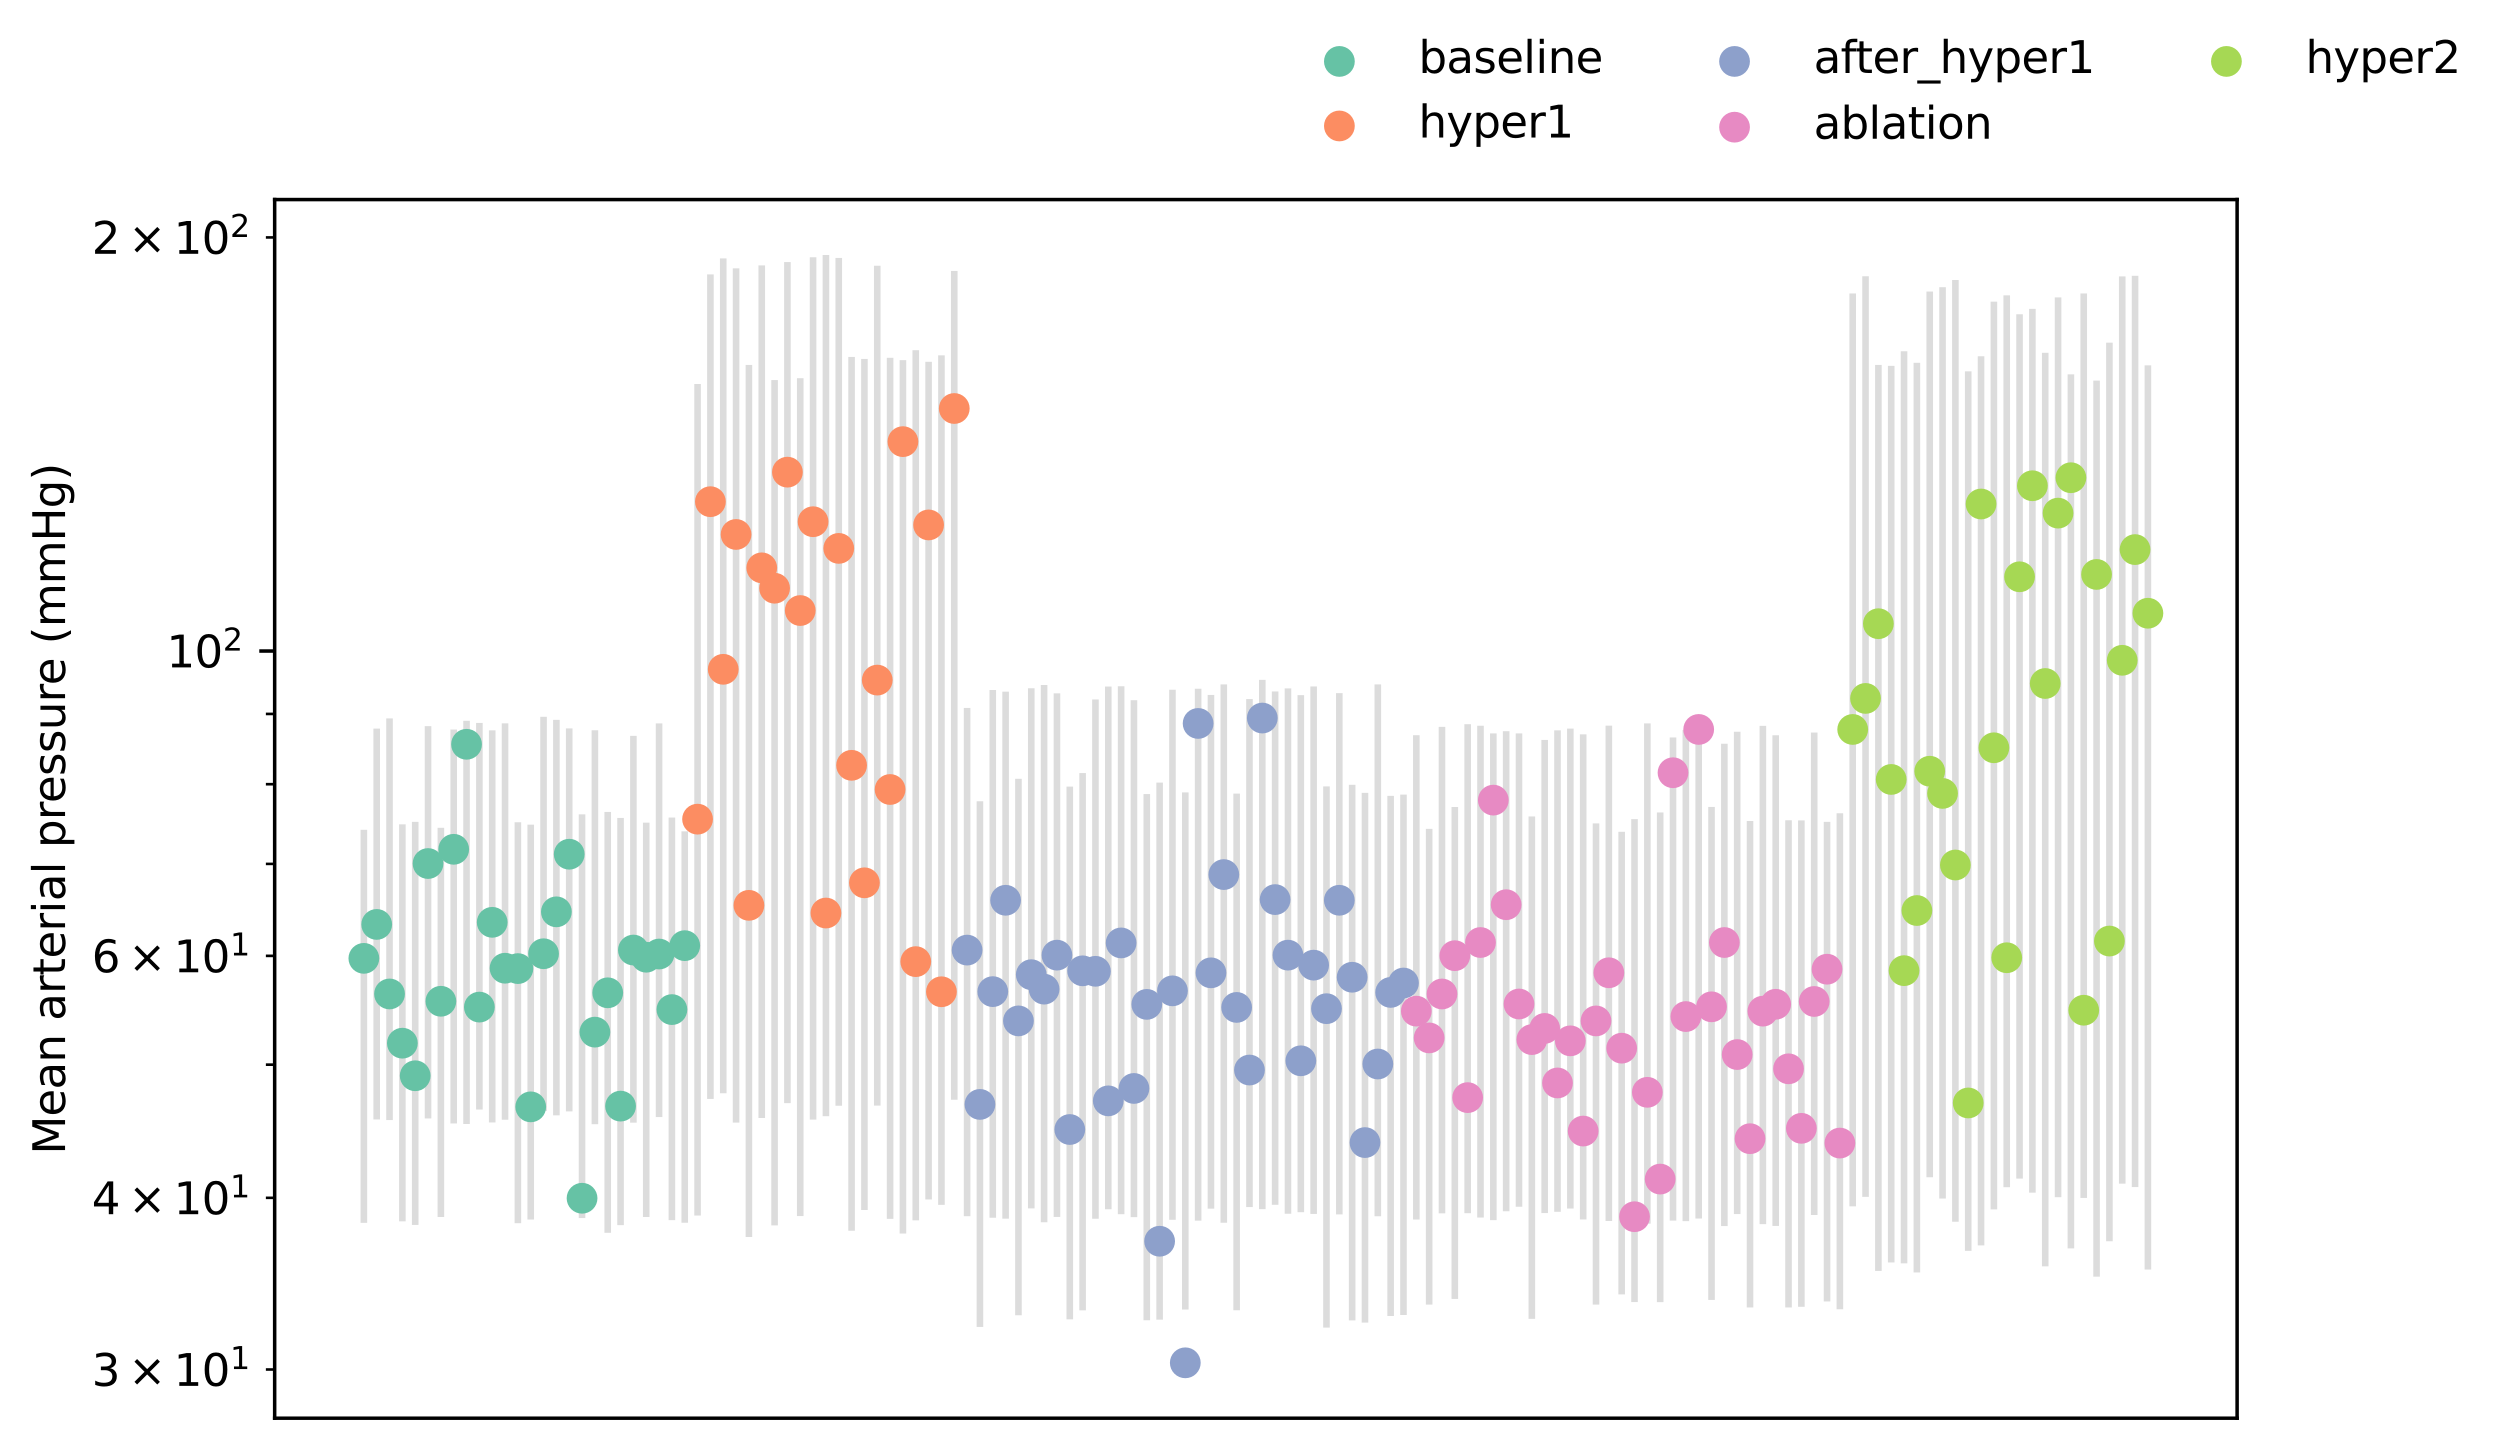 <?xml version="1.0" encoding="utf-8" standalone="no"?>
<!DOCTYPE svg PUBLIC "-//W3C//DTD SVG 1.1//EN"
  "http://www.w3.org/Graphics/SVG/1.1/DTD/svg11.dtd">
<svg xmlns:xlink="http://www.w3.org/1999/xlink" width="568.678pt" height="329.8pt" viewBox="0 0 568.678 329.8" xmlns="http://www.w3.org/2000/svg" version="1.1">
 <defs>
  <style type="text/css">*{stroke-linejoin: round; stroke-linecap: butt}</style>
 </defs>
 <g id="figure_1">
  <g id="patch_1">
   <path d="M 0 329.8 
L 568.678 329.8 
L 568.678 0 
L 0 0 
z
" style="fill: #ffffff"/>
  </g>
  <g id="axes_1">
   <g id="patch_2">
    <path d="M 62.478 322.6 
L 508.878 322.6 
L 508.878 45.4 
L 62.478 45.4 
z
" style="fill: #ffffff"/>
   </g>
   <g id="LineCollection_1">
    <path d="M 82.769 278.16 
L 82.769 188.751 
" clip-path="url(#pee189b2f79)" style="fill: none; stroke: #dcdcdc; stroke-width: 1.5"/>
    <path d="M 85.689 254.645 
L 85.689 165.729 
" clip-path="url(#pee189b2f79)" style="fill: none; stroke: #dcdcdc; stroke-width: 1.5"/>
    <path d="M 88.608 254.787 
L 88.608 163.42 
" clip-path="url(#pee189b2f79)" style="fill: none; stroke: #dcdcdc; stroke-width: 1.5"/>
    <path d="M 91.528 277.824 
L 91.528 187.518 
" clip-path="url(#pee189b2f79)" style="fill: none; stroke: #dcdcdc; stroke-width: 1.5"/>
    <path d="M 94.447 278.631 
L 94.447 186.949 
" clip-path="url(#pee189b2f79)" style="fill: none; stroke: #dcdcdc; stroke-width: 1.5"/>
    <path d="M 97.367 254.423 
L 97.367 165.167 
" clip-path="url(#pee189b2f79)" style="fill: none; stroke: #dcdcdc; stroke-width: 1.5"/>
    <path d="M 100.286 276.832 
L 100.286 188.294 
" clip-path="url(#pee189b2f79)" style="fill: none; stroke: #dcdcdc; stroke-width: 1.5"/>
    <path d="M 103.206 255.555 
L 103.206 165.943 
" clip-path="url(#pee189b2f79)" style="fill: none; stroke: #dcdcdc; stroke-width: 1.5"/>
    <path d="M 106.125 255.671 
L 106.125 163.955 
" clip-path="url(#pee189b2f79)" style="fill: none; stroke: #dcdcdc; stroke-width: 1.5"/>
    <path d="M 109.045 252.393 
L 109.045 164.444 
" clip-path="url(#pee189b2f79)" style="fill: none; stroke: #dcdcdc; stroke-width: 1.5"/>
    <path d="M 111.965 255.328 
L 111.965 166.124 
" clip-path="url(#pee189b2f79)" style="fill: none; stroke: #dcdcdc; stroke-width: 1.5"/>
    <path d="M 114.884 254.705 
L 114.884 164.535 
" clip-path="url(#pee189b2f79)" style="fill: none; stroke: #dcdcdc; stroke-width: 1.5"/>
    <path d="M 117.804 278.248 
L 117.804 187.042 
" clip-path="url(#pee189b2f79)" style="fill: none; stroke: #dcdcdc; stroke-width: 1.5"/>
    <path d="M 120.723 277.403 
L 120.723 187.592 
" clip-path="url(#pee189b2f79)" style="fill: none; stroke: #dcdcdc; stroke-width: 1.5"/>
    <path d="M 123.643 252.707 
L 123.643 163.052 
" clip-path="url(#pee189b2f79)" style="fill: none; stroke: #dcdcdc; stroke-width: 1.5"/>
    <path d="M 126.562 253.705 
L 126.562 163.754 
" clip-path="url(#pee189b2f79)" style="fill: none; stroke: #dcdcdc; stroke-width: 1.5"/>
    <path d="M 129.482 252.811 
L 129.482 165.684 
" clip-path="url(#pee189b2f79)" style="fill: none; stroke: #dcdcdc; stroke-width: 1.5"/>
    <path d="M 132.401 277.072 
L 132.401 185.239 
" clip-path="url(#pee189b2f79)" style="fill: none; stroke: #dcdcdc; stroke-width: 1.5"/>
    <path d="M 135.321 255.725 
L 135.321 166.114 
" clip-path="url(#pee189b2f79)" style="fill: none; stroke: #dcdcdc; stroke-width: 1.5"/>
    <path d="M 138.241 280.433 
L 138.241 184.686 
" clip-path="url(#pee189b2f79)" style="fill: none; stroke: #dcdcdc; stroke-width: 1.5"/>
    <path d="M 141.16 278.681 
L 141.16 186.049 
" clip-path="url(#pee189b2f79)" style="fill: none; stroke: #dcdcdc; stroke-width: 1.5"/>
    <path d="M 144.08 255.379 
L 144.08 167.383 
" clip-path="url(#pee189b2f79)" style="fill: none; stroke: #dcdcdc; stroke-width: 1.5"/>
    <path d="M 146.999 276.838 
L 146.999 187.135 
" clip-path="url(#pee189b2f79)" style="fill: none; stroke: #dcdcdc; stroke-width: 1.5"/>
    <path d="M 149.919 254.097 
L 149.919 164.556 
" clip-path="url(#pee189b2f79)" style="fill: none; stroke: #dcdcdc; stroke-width: 1.5"/>
    <path d="M 152.838 277.549 
L 152.838 185.972 
" clip-path="url(#pee189b2f79)" style="fill: none; stroke: #dcdcdc; stroke-width: 1.5"/>
    <path d="M 155.758 278.132 
L 155.758 189.104 
" clip-path="url(#pee189b2f79)" style="fill: none; stroke: #dcdcdc; stroke-width: 1.5"/>
   </g>
   <g id="LineCollection_2">
    <path d="M 158.677 276.504 
L 158.677 87.35 
" clip-path="url(#pee189b2f79)" style="fill: none; stroke: #dcdcdc; stroke-width: 1.5"/>
    <path d="M 161.597 249.98 
L 161.597 62.417 
" clip-path="url(#pee189b2f79)" style="fill: none; stroke: #dcdcdc; stroke-width: 1.5"/>
    <path d="M 164.517 248.689 
L 164.517 58.785 
" clip-path="url(#pee189b2f79)" style="fill: none; stroke: #dcdcdc; stroke-width: 1.5"/>
    <path d="M 167.436 255.354 
L 167.436 61.033 
" clip-path="url(#pee189b2f79)" style="fill: none; stroke: #dcdcdc; stroke-width: 1.5"/>
    <path d="M 170.356 281.38 
L 170.356 83.017 
" clip-path="url(#pee189b2f79)" style="fill: none; stroke: #dcdcdc; stroke-width: 1.5"/>
    <path d="M 173.275 254.311 
L 173.275 60.364 
" clip-path="url(#pee189b2f79)" style="fill: none; stroke: #dcdcdc; stroke-width: 1.5"/>
    <path d="M 176.195 278.746 
L 176.195 86.45 
" clip-path="url(#pee189b2f79)" style="fill: none; stroke: #dcdcdc; stroke-width: 1.5"/>
    <path d="M 179.114 250.935 
L 179.114 59.618 
" clip-path="url(#pee189b2f79)" style="fill: none; stroke: #dcdcdc; stroke-width: 1.5"/>
    <path d="M 182.034 276.621 
L 182.034 86.036 
" clip-path="url(#pee189b2f79)" style="fill: none; stroke: #dcdcdc; stroke-width: 1.5"/>
    <path d="M 184.953 254.67 
L 184.953 58.521 
" clip-path="url(#pee189b2f79)" style="fill: none; stroke: #dcdcdc; stroke-width: 1.5"/>
    <path d="M 187.873 253.898 
L 187.873 58 
" clip-path="url(#pee189b2f79)" style="fill: none; stroke: #dcdcdc; stroke-width: 1.5"/>
    <path d="M 190.793 251.53 
L 190.793 58.679 
" clip-path="url(#pee189b2f79)" style="fill: none; stroke: #dcdcdc; stroke-width: 1.5"/>
    <path d="M 193.712 279.956 
L 193.712 81.19 
" clip-path="url(#pee189b2f79)" style="fill: none; stroke: #dcdcdc; stroke-width: 1.5"/>
    <path d="M 196.632 275.238 
L 196.632 81.651 
" clip-path="url(#pee189b2f79)" style="fill: none; stroke: #dcdcdc; stroke-width: 1.5"/>
    <path d="M 199.551 251.489 
L 199.551 60.453 
" clip-path="url(#pee189b2f79)" style="fill: none; stroke: #dcdcdc; stroke-width: 1.5"/>
    <path d="M 202.471 277.252 
L 202.471 81.387 
" clip-path="url(#pee189b2f79)" style="fill: none; stroke: #dcdcdc; stroke-width: 1.5"/>
    <path d="M 205.39 280.599 
L 205.39 81.923 
" clip-path="url(#pee189b2f79)" style="fill: none; stroke: #dcdcdc; stroke-width: 1.5"/>
    <path d="M 208.31 277.597 
L 208.31 79.661 
" clip-path="url(#pee189b2f79)" style="fill: none; stroke: #dcdcdc; stroke-width: 1.5"/>
    <path d="M 211.229 272.848 
L 211.229 82.299 
" clip-path="url(#pee189b2f79)" style="fill: none; stroke: #dcdcdc; stroke-width: 1.5"/>
    <path d="M 214.149 274.079 
L 214.149 80.832 
" clip-path="url(#pee189b2f79)" style="fill: none; stroke: #dcdcdc; stroke-width: 1.5"/>
    <path d="M 217.069 250.163 
L 217.069 61.631 
" clip-path="url(#pee189b2f79)" style="fill: none; stroke: #dcdcdc; stroke-width: 1.5"/>
   </g>
   <g id="LineCollection_3">
    <path d="M 219.988 276.653 
L 219.988 161.029 
" clip-path="url(#pee189b2f79)" style="fill: none; stroke: #dcdcdc; stroke-width: 1.5"/>
    <path d="M 222.908 301.835 
L 222.908 182.271 
" clip-path="url(#pee189b2f79)" style="fill: none; stroke: #dcdcdc; stroke-width: 1.5"/>
    <path d="M 225.827 276.994 
L 225.827 156.958 
" clip-path="url(#pee189b2f79)" style="fill: none; stroke: #dcdcdc; stroke-width: 1.5"/>
    <path d="M 228.747 277.21 
L 228.747 157.329 
" clip-path="url(#pee189b2f79)" style="fill: none; stroke: #dcdcdc; stroke-width: 1.5"/>
    <path d="M 231.666 299.185 
L 231.666 177.16 
" clip-path="url(#pee189b2f79)" style="fill: none; stroke: #dcdcdc; stroke-width: 1.5"/>
    <path d="M 234.586 274.875 
L 234.586 156.557 
" clip-path="url(#pee189b2f79)" style="fill: none; stroke: #dcdcdc; stroke-width: 1.5"/>
    <path d="M 237.505 278.027 
L 237.505 155.823 
" clip-path="url(#pee189b2f79)" style="fill: none; stroke: #dcdcdc; stroke-width: 1.5"/>
    <path d="M 240.425 276.82 
L 240.425 157.712 
" clip-path="url(#pee189b2f79)" style="fill: none; stroke: #dcdcdc; stroke-width: 1.5"/>
    <path d="M 243.345 300.113 
L 243.345 178.931 
" clip-path="url(#pee189b2f79)" style="fill: none; stroke: #dcdcdc; stroke-width: 1.5"/>
    <path d="M 246.264 298.066 
L 246.264 175.845 
" clip-path="url(#pee189b2f79)" style="fill: none; stroke: #dcdcdc; stroke-width: 1.5"/>
    <path d="M 249.184 277.222 
L 249.184 159.106 
" clip-path="url(#pee189b2f79)" style="fill: none; stroke: #dcdcdc; stroke-width: 1.5"/>
    <path d="M 252.103 275.07 
L 252.103 156.171 
" clip-path="url(#pee189b2f79)" style="fill: none; stroke: #dcdcdc; stroke-width: 1.5"/>
    <path d="M 255.023 276.194 
L 255.023 156.099 
" clip-path="url(#pee189b2f79)" style="fill: none; stroke: #dcdcdc; stroke-width: 1.5"/>
    <path d="M 257.942 276.857 
L 257.942 159.275 
" clip-path="url(#pee189b2f79)" style="fill: none; stroke: #dcdcdc; stroke-width: 1.5"/>
    <path d="M 260.862 300.315 
L 260.862 180.625 
" clip-path="url(#pee189b2f79)" style="fill: none; stroke: #dcdcdc; stroke-width: 1.5"/>
    <path d="M 263.781 300.187 
L 263.781 178.024 
" clip-path="url(#pee189b2f79)" style="fill: none; stroke: #dcdcdc; stroke-width: 1.5"/>
    <path d="M 266.701 277.471 
L 266.701 156.894 
" clip-path="url(#pee189b2f79)" style="fill: none; stroke: #dcdcdc; stroke-width: 1.5"/>
    <path d="M 269.621 297.877 
L 269.621 180.244 
" clip-path="url(#pee189b2f79)" style="fill: none; stroke: #dcdcdc; stroke-width: 1.5"/>
    <path d="M 272.54 277.661 
L 272.54 156.664 
" clip-path="url(#pee189b2f79)" style="fill: none; stroke: #dcdcdc; stroke-width: 1.5"/>
    <path d="M 275.46 274.936 
L 275.46 158.073 
" clip-path="url(#pee189b2f79)" style="fill: none; stroke: #dcdcdc; stroke-width: 1.5"/>
    <path d="M 278.379 278.14 
L 278.379 155.682 
" clip-path="url(#pee189b2f79)" style="fill: none; stroke: #dcdcdc; stroke-width: 1.5"/>
    <path d="M 281.299 298.042 
L 281.299 180.529 
" clip-path="url(#pee189b2f79)" style="fill: none; stroke: #dcdcdc; stroke-width: 1.5"/>
    <path d="M 284.218 274.572 
L 284.218 159.024 
" clip-path="url(#pee189b2f79)" style="fill: none; stroke: #dcdcdc; stroke-width: 1.5"/>
    <path d="M 287.138 275.037 
L 287.138 154.652 
" clip-path="url(#pee189b2f79)" style="fill: none; stroke: #dcdcdc; stroke-width: 1.5"/>
    <path d="M 290.057 274.065 
L 290.057 157.287 
" clip-path="url(#pee189b2f79)" style="fill: none; stroke: #dcdcdc; stroke-width: 1.5"/>
    <path d="M 292.977 276.093 
L 292.977 156.593 
" clip-path="url(#pee189b2f79)" style="fill: none; stroke: #dcdcdc; stroke-width: 1.5"/>
    <path d="M 295.897 275.737 
L 295.897 158.12 
" clip-path="url(#pee189b2f79)" style="fill: none; stroke: #dcdcdc; stroke-width: 1.5"/>
    <path d="M 298.816 276.131 
L 298.816 156.145 
" clip-path="url(#pee189b2f79)" style="fill: none; stroke: #dcdcdc; stroke-width: 1.5"/>
    <path d="M 301.736 301.989 
L 301.736 178.876 
" clip-path="url(#pee189b2f79)" style="fill: none; stroke: #dcdcdc; stroke-width: 1.5"/>
    <path d="M 304.655 276.239 
L 304.655 157.673 
" clip-path="url(#pee189b2f79)" style="fill: none; stroke: #dcdcdc; stroke-width: 1.5"/>
    <path d="M 307.575 300.35 
L 307.575 178.514 
" clip-path="url(#pee189b2f79)" style="fill: none; stroke: #dcdcdc; stroke-width: 1.5"/>
    <path d="M 310.494 300.86 
L 310.494 180.359 
" clip-path="url(#pee189b2f79)" style="fill: none; stroke: #dcdcdc; stroke-width: 1.5"/>
    <path d="M 313.414 276.658 
L 313.414 155.684 
" clip-path="url(#pee189b2f79)" style="fill: none; stroke: #dcdcdc; stroke-width: 1.5"/>
    <path d="M 316.333 299.349 
L 316.333 181.031 
" clip-path="url(#pee189b2f79)" style="fill: none; stroke: #dcdcdc; stroke-width: 1.5"/>
    <path d="M 319.253 299.118 
L 319.253 180.743 
" clip-path="url(#pee189b2f79)" style="fill: none; stroke: #dcdcdc; stroke-width: 1.5"/>
   </g>
   <g id="LineCollection_4">
    <path d="M 322.173 277.403 
L 322.173 167.24 
" clip-path="url(#pee189b2f79)" style="fill: none; stroke: #dcdcdc; stroke-width: 1.5"/>
    <path d="M 325.092 296.757 
L 325.092 188.548 
" clip-path="url(#pee189b2f79)" style="fill: none; stroke: #dcdcdc; stroke-width: 1.5"/>
    <path d="M 328.012 275.999 
L 328.012 165.344 
" clip-path="url(#pee189b2f79)" style="fill: none; stroke: #dcdcdc; stroke-width: 1.5"/>
    <path d="M 330.931 295.472 
L 330.931 183.567 
" clip-path="url(#pee189b2f79)" style="fill: none; stroke: #dcdcdc; stroke-width: 1.5"/>
    <path d="M 333.851 275.973 
L 333.851 164.74 
" clip-path="url(#pee189b2f79)" style="fill: none; stroke: #dcdcdc; stroke-width: 1.5"/>
    <path d="M 336.77 276.957 
L 336.77 165.081 
" clip-path="url(#pee189b2f79)" style="fill: none; stroke: #dcdcdc; stroke-width: 1.5"/>
    <path d="M 339.69 277.54 
L 339.69 166.821 
" clip-path="url(#pee189b2f79)" style="fill: none; stroke: #dcdcdc; stroke-width: 1.5"/>
    <path d="M 342.609 275.53 
L 342.609 166.325 
" clip-path="url(#pee189b2f79)" style="fill: none; stroke: #dcdcdc; stroke-width: 1.5"/>
    <path d="M 345.529 274.497 
L 345.529 166.82 
" clip-path="url(#pee189b2f79)" style="fill: none; stroke: #dcdcdc; stroke-width: 1.5"/>
    <path d="M 348.449 300.011 
L 348.449 185.717 
" clip-path="url(#pee189b2f79)" style="fill: none; stroke: #dcdcdc; stroke-width: 1.5"/>
    <path d="M 351.368 275.941 
L 351.368 168.312 
" clip-path="url(#pee189b2f79)" style="fill: none; stroke: #dcdcdc; stroke-width: 1.5"/>
    <path d="M 354.288 275.646 
L 354.288 166.124 
" clip-path="url(#pee189b2f79)" style="fill: none; stroke: #dcdcdc; stroke-width: 1.5"/>
    <path d="M 357.207 274.9 
L 357.207 165.729 
" clip-path="url(#pee189b2f79)" style="fill: none; stroke: #dcdcdc; stroke-width: 1.5"/>
    <path d="M 360.127 277.393 
L 360.127 167.034 
" clip-path="url(#pee189b2f79)" style="fill: none; stroke: #dcdcdc; stroke-width: 1.5"/>
    <path d="M 363.046 296.758 
L 363.046 187.296 
" clip-path="url(#pee189b2f79)" style="fill: none; stroke: #dcdcdc; stroke-width: 1.5"/>
    <path d="M 365.966 277.737 
L 365.966 165.069 
" clip-path="url(#pee189b2f79)" style="fill: none; stroke: #dcdcdc; stroke-width: 1.5"/>
    <path d="M 368.885 294.445 
L 368.885 189.21 
" clip-path="url(#pee189b2f79)" style="fill: none; stroke: #dcdcdc; stroke-width: 1.5"/>
    <path d="M 371.805 296.189 
L 371.805 186.33 
" clip-path="url(#pee189b2f79)" style="fill: none; stroke: #dcdcdc; stroke-width: 1.5"/>
    <path d="M 374.725 278.355 
L 374.725 164.546 
" clip-path="url(#pee189b2f79)" style="fill: none; stroke: #dcdcdc; stroke-width: 1.5"/>
    <path d="M 377.644 296.205 
L 377.644 184.807 
" clip-path="url(#pee189b2f79)" style="fill: none; stroke: #dcdcdc; stroke-width: 1.5"/>
    <path d="M 380.564 277.654 
L 380.564 167.759 
" clip-path="url(#pee189b2f79)" style="fill: none; stroke: #dcdcdc; stroke-width: 1.5"/>
    <path d="M 383.483 277.778 
L 383.483 166.062 
" clip-path="url(#pee189b2f79)" style="fill: none; stroke: #dcdcdc; stroke-width: 1.5"/>
    <path d="M 386.403 277.177 
L 386.403 168.496 
" clip-path="url(#pee189b2f79)" style="fill: none; stroke: #dcdcdc; stroke-width: 1.5"/>
    <path d="M 389.322 295.691 
L 389.322 183.56 
" clip-path="url(#pee189b2f79)" style="fill: none; stroke: #dcdcdc; stroke-width: 1.5"/>
    <path d="M 392.242 278.902 
L 392.242 169.18 
" clip-path="url(#pee189b2f79)" style="fill: none; stroke: #dcdcdc; stroke-width: 1.5"/>
    <path d="M 395.161 276.158 
L 395.161 166.455 
" clip-path="url(#pee189b2f79)" style="fill: none; stroke: #dcdcdc; stroke-width: 1.5"/>
    <path d="M 398.081 297.417 
L 398.081 186.752 
" clip-path="url(#pee189b2f79)" style="fill: none; stroke: #dcdcdc; stroke-width: 1.5"/>
    <path d="M 401.001 278.46 
L 401.001 165.111 
" clip-path="url(#pee189b2f79)" style="fill: none; stroke: #dcdcdc; stroke-width: 1.5"/>
    <path d="M 403.92 278.858 
L 403.92 167.257 
" clip-path="url(#pee189b2f79)" style="fill: none; stroke: #dcdcdc; stroke-width: 1.5"/>
    <path d="M 406.84 297.405 
L 406.84 186.588 
" clip-path="url(#pee189b2f79)" style="fill: none; stroke: #dcdcdc; stroke-width: 1.5"/>
    <path d="M 409.759 297.267 
L 409.759 186.617 
" clip-path="url(#pee189b2f79)" style="fill: none; stroke: #dcdcdc; stroke-width: 1.5"/>
    <path d="M 412.679 276.383 
L 412.679 166.626 
" clip-path="url(#pee189b2f79)" style="fill: none; stroke: #dcdcdc; stroke-width: 1.5"/>
    <path d="M 415.598 296.053 
L 415.598 186.953 
" clip-path="url(#pee189b2f79)" style="fill: none; stroke: #dcdcdc; stroke-width: 1.5"/>
    <path d="M 418.518 297.814 
L 418.518 184.989 
" clip-path="url(#pee189b2f79)" style="fill: none; stroke: #dcdcdc; stroke-width: 1.5"/>
   </g>
   <g id="LineCollection_5">
    <path d="M 421.437 274.399 
L 421.437 66.757 
" clip-path="url(#pee189b2f79)" style="fill: none; stroke: #dcdcdc; stroke-width: 1.5"/>
    <path d="M 424.357 272.25 
L 424.357 62.846 
" clip-path="url(#pee189b2f79)" style="fill: none; stroke: #dcdcdc; stroke-width: 1.5"/>
    <path d="M 427.277 289.105 
L 427.277 83.015 
" clip-path="url(#pee189b2f79)" style="fill: none; stroke: #dcdcdc; stroke-width: 1.5"/>
    <path d="M 430.196 287.168 
L 430.196 83.222 
" clip-path="url(#pee189b2f79)" style="fill: none; stroke: #dcdcdc; stroke-width: 1.5"/>
    <path d="M 433.116 287.374 
L 433.116 79.903 
" clip-path="url(#pee189b2f79)" style="fill: none; stroke: #dcdcdc; stroke-width: 1.5"/>
    <path d="M 436.035 289.443 
L 436.035 82.529 
" clip-path="url(#pee189b2f79)" style="fill: none; stroke: #dcdcdc; stroke-width: 1.5"/>
    <path d="M 438.955 267.794 
L 438.955 66.314 
" clip-path="url(#pee189b2f79)" style="fill: none; stroke: #dcdcdc; stroke-width: 1.5"/>
    <path d="M 441.874 272.637 
L 441.874 65.331 
" clip-path="url(#pee189b2f79)" style="fill: none; stroke: #dcdcdc; stroke-width: 1.5"/>
    <path d="M 444.794 277.909 
L 444.794 63.698 
" clip-path="url(#pee189b2f79)" style="fill: none; stroke: #dcdcdc; stroke-width: 1.5"/>
    <path d="M 447.713 284.542 
L 447.713 84.471 
" clip-path="url(#pee189b2f79)" style="fill: none; stroke: #dcdcdc; stroke-width: 1.5"/>
    <path d="M 450.633 283.288 
L 450.633 81.038 
" clip-path="url(#pee189b2f79)" style="fill: none; stroke: #dcdcdc; stroke-width: 1.5"/>
    <path d="M 453.553 275.1 
L 453.553 68.617 
" clip-path="url(#pee189b2f79)" style="fill: none; stroke: #dcdcdc; stroke-width: 1.5"/>
    <path d="M 456.472 270.06 
L 456.472 67.183 
" clip-path="url(#pee189b2f79)" style="fill: none; stroke: #dcdcdc; stroke-width: 1.5"/>
    <path d="M 459.392 268.091 
L 459.392 71.488 
" clip-path="url(#pee189b2f79)" style="fill: none; stroke: #dcdcdc; stroke-width: 1.5"/>
    <path d="M 462.311 271.304 
L 462.311 70.254 
" clip-path="url(#pee189b2f79)" style="fill: none; stroke: #dcdcdc; stroke-width: 1.5"/>
    <path d="M 465.231 288.048 
L 465.231 80.25 
" clip-path="url(#pee189b2f79)" style="fill: none; stroke: #dcdcdc; stroke-width: 1.5"/>
    <path d="M 468.15 272.322 
L 468.15 67.651 
" clip-path="url(#pee189b2f79)" style="fill: none; stroke: #dcdcdc; stroke-width: 1.5"/>
    <path d="M 471.07 283.97 
L 471.07 85.148 
" clip-path="url(#pee189b2f79)" style="fill: none; stroke: #dcdcdc; stroke-width: 1.5"/>
    <path d="M 473.989 272.494 
L 473.989 66.752 
" clip-path="url(#pee189b2f79)" style="fill: none; stroke: #dcdcdc; stroke-width: 1.5"/>
    <path d="M 476.909 290.406 
L 476.909 86.581 
" clip-path="url(#pee189b2f79)" style="fill: none; stroke: #dcdcdc; stroke-width: 1.5"/>
    <path d="M 479.829 282.35 
L 479.829 77.952 
" clip-path="url(#pee189b2f79)" style="fill: none; stroke: #dcdcdc; stroke-width: 1.5"/>
    <path d="M 482.748 269.25 
L 482.748 62.875 
" clip-path="url(#pee189b2f79)" style="fill: none; stroke: #dcdcdc; stroke-width: 1.5"/>
    <path d="M 485.668 270.024 
L 485.668 62.73 
" clip-path="url(#pee189b2f79)" style="fill: none; stroke: #dcdcdc; stroke-width: 1.5"/>
    <path d="M 488.587 288.78 
L 488.587 83.099 
" clip-path="url(#pee189b2f79)" style="fill: none; stroke: #dcdcdc; stroke-width: 1.5"/>
   </g>
   <g id="PathCollection_1">
    <defs>
     <path id="m9c3c288af1" d="M 0 3 
C 0.796 3 1.559 2.684 2.121 2.121 
C 2.684 1.559 3 0.796 3 0 
C 3 -0.796 2.684 -1.559 2.121 -2.121 
C 1.559 -2.684 0.796 -3 0 -3 
C -0.796 -3 -1.559 -2.684 -2.121 -2.121 
C -2.684 -1.559 -3 -0.796 -3 0 
C -3 0.796 -2.684 1.559 -2.121 2.121 
C -1.559 2.684 -0.796 3 0 3 
z
" style="stroke: #66c2a5"/>
    </defs>
    <g clip-path="url(#pee189b2f79)">
     <use xlink:href="#m9c3c288af1" x="144.08" y="216.11" style="fill: #66c2a5; stroke: #66c2a5"/>
     <use xlink:href="#m9c3c288af1" x="135.321" y="234.782" style="fill: #66c2a5; stroke: #66c2a5"/>
     <use xlink:href="#m9c3c288af1" x="155.758" y="215.109" style="fill: #66c2a5; stroke: #66c2a5"/>
     <use xlink:href="#m9c3c288af1" x="152.838" y="229.653" style="fill: #66c2a5; stroke: #66c2a5"/>
     <use xlink:href="#m9c3c288af1" x="120.723" y="251.779" style="fill: #66c2a5; stroke: #66c2a5"/>
     <use xlink:href="#m9c3c288af1" x="114.884" y="220.24" style="fill: #66c2a5; stroke: #66c2a5"/>
     <use xlink:href="#m9c3c288af1" x="106.125" y="169.304" style="fill: #66c2a5; stroke: #66c2a5"/>
     <use xlink:href="#m9c3c288af1" x="97.367" y="196.429" style="fill: #66c2a5; stroke: #66c2a5"/>
     <use xlink:href="#m9c3c288af1" x="91.528" y="237.295" style="fill: #66c2a5; stroke: #66c2a5"/>
     <use xlink:href="#m9c3c288af1" x="85.689" y="210.28" style="fill: #66c2a5; stroke: #66c2a5"/>
     <use xlink:href="#m9c3c288af1" x="132.401" y="272.566" style="fill: #66c2a5; stroke: #66c2a5"/>
     <use xlink:href="#m9c3c288af1" x="94.447" y="244.703" style="fill: #66c2a5; stroke: #66c2a5"/>
     <use xlink:href="#m9c3c288af1" x="100.286" y="227.759" style="fill: #66c2a5; stroke: #66c2a5"/>
     <use xlink:href="#m9c3c288af1" x="109.045" y="229.087" style="fill: #66c2a5; stroke: #66c2a5"/>
     <use xlink:href="#m9c3c288af1" x="117.804" y="220.328" style="fill: #66c2a5; stroke: #66c2a5"/>
     <use xlink:href="#m9c3c288af1" x="126.562" y="207.417" style="fill: #66c2a5; stroke: #66c2a5"/>
     <use xlink:href="#m9c3c288af1" x="141.16" y="251.61" style="fill: #66c2a5; stroke: #66c2a5"/>
     <use xlink:href="#m9c3c288af1" x="149.919" y="217.015" style="fill: #66c2a5; stroke: #66c2a5"/>
     <use xlink:href="#m9c3c288af1" x="123.643" y="216.949" style="fill: #66c2a5; stroke: #66c2a5"/>
     <use xlink:href="#m9c3c288af1" x="111.965" y="209.801" style="fill: #66c2a5; stroke: #66c2a5"/>
     <use xlink:href="#m9c3c288af1" x="88.608" y="226.096" style="fill: #66c2a5; stroke: #66c2a5"/>
     <use xlink:href="#m9c3c288af1" x="82.769" y="217.998" style="fill: #66c2a5; stroke: #66c2a5"/>
     <use xlink:href="#m9c3c288af1" x="103.206" y="193.19" style="fill: #66c2a5; stroke: #66c2a5"/>
     <use xlink:href="#m9c3c288af1" x="129.482" y="194.309" style="fill: #66c2a5; stroke: #66c2a5"/>
     <use xlink:href="#m9c3c288af1" x="146.999" y="217.74" style="fill: #66c2a5; stroke: #66c2a5"/>
     <use xlink:href="#m9c3c288af1" x="138.241" y="225.836" style="fill: #66c2a5; stroke: #66c2a5"/>
    </g>
   </g>
   <g id="PathCollection_2">
    <defs>
     <path id="m3a80a0b426" d="M 0 3 
C 0.796 3 1.559 2.684 2.121 2.121 
C 2.684 1.559 3 0.796 3 0 
C 3 -0.796 2.684 -1.559 2.121 -2.121 
C 1.559 -2.684 0.796 -3 0 -3 
C -0.796 -3 -1.559 -2.684 -2.121 -2.121 
C -2.684 -1.559 -3 -0.796 -3 0 
C -3 0.796 -2.684 1.559 -2.121 2.121 
C -1.559 2.684 -0.796 3 0 3 
z
" style="stroke: #fc8d62"/>
    </defs>
    <g clip-path="url(#pee189b2f79)">
     <use xlink:href="#m3a80a0b426" x="164.517" y="152.248" style="fill: #fc8d62; stroke: #fc8d62"/>
     <use xlink:href="#m3a80a0b426" x="211.229" y="119.407" style="fill: #fc8d62; stroke: #fc8d62"/>
     <use xlink:href="#m3a80a0b426" x="193.712" y="174.087" style="fill: #fc8d62; stroke: #fc8d62"/>
     <use xlink:href="#m3a80a0b426" x="208.31" y="218.745" style="fill: #fc8d62; stroke: #fc8d62"/>
     <use xlink:href="#m3a80a0b426" x="199.551" y="154.703" style="fill: #fc8d62; stroke: #fc8d62"/>
     <use xlink:href="#m3a80a0b426" x="161.597" y="114.121" style="fill: #fc8d62; stroke: #fc8d62"/>
     <use xlink:href="#m3a80a0b426" x="158.677" y="186.335" style="fill: #fc8d62; stroke: #fc8d62"/>
     <use xlink:href="#m3a80a0b426" x="167.436" y="121.574" style="fill: #fc8d62; stroke: #fc8d62"/>
     <use xlink:href="#m3a80a0b426" x="214.149" y="225.599" style="fill: #fc8d62; stroke: #fc8d62"/>
     <use xlink:href="#m3a80a0b426" x="170.356" y="205.937" style="fill: #fc8d62; stroke: #fc8d62"/>
     <use xlink:href="#m3a80a0b426" x="176.195" y="133.803" style="fill: #fc8d62; stroke: #fc8d62"/>
     <use xlink:href="#m3a80a0b426" x="187.873" y="207.691" style="fill: #fc8d62; stroke: #fc8d62"/>
     <use xlink:href="#m3a80a0b426" x="205.39" y="100.459" style="fill: #fc8d62; stroke: #fc8d62"/>
     <use xlink:href="#m3a80a0b426" x="190.793" y="124.744" style="fill: #fc8d62; stroke: #fc8d62"/>
     <use xlink:href="#m3a80a0b426" x="196.632" y="200.815" style="fill: #fc8d62; stroke: #fc8d62"/>
     <use xlink:href="#m3a80a0b426" x="179.114" y="107.402" style="fill: #fc8d62; stroke: #fc8d62"/>
     <use xlink:href="#m3a80a0b426" x="173.275" y="129.167" style="fill: #fc8d62; stroke: #fc8d62"/>
     <use xlink:href="#m3a80a0b426" x="184.953" y="118.675" style="fill: #fc8d62; stroke: #fc8d62"/>
     <use xlink:href="#m3a80a0b426" x="217.069" y="92.923" style="fill: #fc8d62; stroke: #fc8d62"/>
     <use xlink:href="#m3a80a0b426" x="202.471" y="179.588" style="fill: #fc8d62; stroke: #fc8d62"/>
     <use xlink:href="#m3a80a0b426" x="182.034" y="138.88" style="fill: #fc8d62; stroke: #fc8d62"/>
    </g>
   </g>
   <g id="PathCollection_3">
    <defs>
     <path id="macaaf3e957" d="M 0 3 
C 0.796 3 1.559 2.684 2.121 2.121 
C 2.684 1.559 3 0.796 3 0 
C 3 -0.796 2.684 -1.559 2.121 -2.121 
C 1.559 -2.684 0.796 -3 0 -3 
C -0.796 -3 -1.559 -2.684 -2.121 -2.121 
C -2.684 -1.559 -3 -0.796 -3 0 
C -3 0.796 -2.684 1.559 -2.121 2.121 
C -1.559 2.684 -0.796 3 0 3 
z
" style="stroke: #8da0cb"/>
    </defs>
    <g clip-path="url(#pee189b2f79)">
     <use xlink:href="#macaaf3e957" x="313.414" y="242.032" style="fill: #8da0cb; stroke: #8da0cb"/>
     <use xlink:href="#macaaf3e957" x="281.299" y="229.159" style="fill: #8da0cb; stroke: #8da0cb"/>
     <use xlink:href="#macaaf3e957" x="260.862" y="228.468" style="fill: #8da0cb; stroke: #8da0cb"/>
     <use xlink:href="#macaaf3e957" x="257.942" y="247.591" style="fill: #8da0cb; stroke: #8da0cb"/>
     <use xlink:href="#macaaf3e957" x="263.781" y="282.346" style="fill: #8da0cb; stroke: #8da0cb"/>
     <use xlink:href="#macaaf3e957" x="272.54" y="164.563" style="fill: #8da0cb; stroke: #8da0cb"/>
     <use xlink:href="#macaaf3e957" x="275.46" y="221.292" style="fill: #8da0cb; stroke: #8da0cb"/>
     <use xlink:href="#macaaf3e957" x="287.138" y="163.336" style="fill: #8da0cb; stroke: #8da0cb"/>
     <use xlink:href="#macaaf3e957" x="316.333" y="225.747" style="fill: #8da0cb; stroke: #8da0cb"/>
     <use xlink:href="#macaaf3e957" x="292.977" y="217.268" style="fill: #8da0cb; stroke: #8da0cb"/>
     <use xlink:href="#macaaf3e957" x="295.897" y="241.302" style="fill: #8da0cb; stroke: #8da0cb"/>
     <use xlink:href="#macaaf3e957" x="298.816" y="219.543" style="fill: #8da0cb; stroke: #8da0cb"/>
     <use xlink:href="#macaaf3e957" x="310.494" y="259.904" style="fill: #8da0cb; stroke: #8da0cb"/>
     <use xlink:href="#macaaf3e957" x="255.023" y="214.488" style="fill: #8da0cb; stroke: #8da0cb"/>
     <use xlink:href="#macaaf3e957" x="269.621" y="310" style="fill: #8da0cb; stroke: #8da0cb"/>
     <use xlink:href="#macaaf3e957" x="222.908" y="251.222" style="fill: #8da0cb; stroke: #8da0cb"/>
     <use xlink:href="#macaaf3e957" x="231.666" y="232.223" style="fill: #8da0cb; stroke: #8da0cb"/>
     <use xlink:href="#macaaf3e957" x="237.505" y="225.001" style="fill: #8da0cb; stroke: #8da0cb"/>
     <use xlink:href="#macaaf3e957" x="246.264" y="220.834" style="fill: #8da0cb; stroke: #8da0cb"/>
     <use xlink:href="#macaaf3e957" x="219.988" y="216.12" style="fill: #8da0cb; stroke: #8da0cb"/>
     <use xlink:href="#macaaf3e957" x="243.345" y="256.932" style="fill: #8da0cb; stroke: #8da0cb"/>
     <use xlink:href="#macaaf3e957" x="234.586" y="221.715" style="fill: #8da0cb; stroke: #8da0cb"/>
     <use xlink:href="#macaaf3e957" x="252.103" y="250.415" style="fill: #8da0cb; stroke: #8da0cb"/>
     <use xlink:href="#macaaf3e957" x="304.655" y="204.785" style="fill: #8da0cb; stroke: #8da0cb"/>
     <use xlink:href="#macaaf3e957" x="240.425" y="217.268" style="fill: #8da0cb; stroke: #8da0cb"/>
     <use xlink:href="#macaaf3e957" x="249.184" y="220.943" style="fill: #8da0cb; stroke: #8da0cb"/>
     <use xlink:href="#macaaf3e957" x="228.747" y="204.785" style="fill: #8da0cb; stroke: #8da0cb"/>
     <use xlink:href="#macaaf3e957" x="225.827" y="225.567" style="fill: #8da0cb; stroke: #8da0cb"/>
     <use xlink:href="#macaaf3e957" x="307.575" y="222.295" style="fill: #8da0cb; stroke: #8da0cb"/>
     <use xlink:href="#macaaf3e957" x="290.057" y="204.632" style="fill: #8da0cb; stroke: #8da0cb"/>
     <use xlink:href="#macaaf3e957" x="278.379" y="198.941" style="fill: #8da0cb; stroke: #8da0cb"/>
     <use xlink:href="#macaaf3e957" x="266.701" y="225.389" style="fill: #8da0cb; stroke: #8da0cb"/>
     <use xlink:href="#macaaf3e957" x="284.218" y="243.403" style="fill: #8da0cb; stroke: #8da0cb"/>
     <use xlink:href="#macaaf3e957" x="319.253" y="223.609" style="fill: #8da0cb; stroke: #8da0cb"/>
     <use xlink:href="#macaaf3e957" x="301.736" y="229.446" style="fill: #8da0cb; stroke: #8da0cb"/>
    </g>
   </g>
   <g id="PathCollection_4">
    <defs>
     <path id="m7b19c75033" d="M 0 3 
C 0.796 3 1.559 2.684 2.121 2.121 
C 2.684 1.559 3 0.796 3 0 
C 3 -0.796 2.684 -1.559 2.121 -2.121 
C 1.559 -2.684 0.796 -3 0 -3 
C -0.796 -3 -1.559 -2.684 -2.121 -2.121 
C -2.684 -1.559 -3 -0.796 -3 0 
C -3 0.796 -2.684 1.559 -2.121 2.121 
C -1.559 2.684 -0.796 3 0 3 
z
" style="stroke: #e78ac3"/>
    </defs>
    <g clip-path="url(#pee189b2f79)">
     <use xlink:href="#m7b19c75033" x="354.288" y="246.343" style="fill: #e78ac3; stroke: #e78ac3"/>
     <use xlink:href="#m7b19c75033" x="363.046" y="232.232" style="fill: #e78ac3; stroke: #e78ac3"/>
     <use xlink:href="#m7b19c75033" x="365.966" y="221.279" style="fill: #e78ac3; stroke: #e78ac3"/>
     <use xlink:href="#m7b19c75033" x="368.885" y="238.43" style="fill: #e78ac3; stroke: #e78ac3"/>
     <use xlink:href="#m7b19c75033" x="371.805" y="276.768" style="fill: #e78ac3; stroke: #e78ac3"/>
     <use xlink:href="#m7b19c75033" x="374.725" y="248.47" style="fill: #e78ac3; stroke: #e78ac3"/>
     <use xlink:href="#m7b19c75033" x="377.644" y="268.207" style="fill: #e78ac3; stroke: #e78ac3"/>
     <use xlink:href="#m7b19c75033" x="380.564" y="175.774" style="fill: #e78ac3; stroke: #e78ac3"/>
     <use xlink:href="#m7b19c75033" x="383.483" y="231.241" style="fill: #e78ac3; stroke: #e78ac3"/>
     <use xlink:href="#m7b19c75033" x="386.403" y="165.929" style="fill: #e78ac3; stroke: #e78ac3"/>
     <use xlink:href="#m7b19c75033" x="389.322" y="229.023" style="fill: #e78ac3; stroke: #e78ac3"/>
     <use xlink:href="#m7b19c75033" x="401.001" y="230.008" style="fill: #e78ac3; stroke: #e78ac3"/>
     <use xlink:href="#m7b19c75033" x="395.161" y="239.88" style="fill: #e78ac3; stroke: #e78ac3"/>
     <use xlink:href="#m7b19c75033" x="398.081" y="259.02" style="fill: #e78ac3; stroke: #e78ac3"/>
     <use xlink:href="#m7b19c75033" x="418.518" y="260.017" style="fill: #e78ac3; stroke: #e78ac3"/>
     <use xlink:href="#m7b19c75033" x="406.84" y="243.123" style="fill: #e78ac3; stroke: #e78ac3"/>
     <use xlink:href="#m7b19c75033" x="357.207" y="236.763" style="fill: #e78ac3; stroke: #e78ac3"/>
     <use xlink:href="#m7b19c75033" x="415.598" y="220.466" style="fill: #e78ac3; stroke: #e78ac3"/>
     <use xlink:href="#m7b19c75033" x="412.679" y="227.806" style="fill: #e78ac3; stroke: #e78ac3"/>
     <use xlink:href="#m7b19c75033" x="409.759" y="256.662" style="fill: #e78ac3; stroke: #e78ac3"/>
     <use xlink:href="#m7b19c75033" x="403.92" y="228.441" style="fill: #e78ac3; stroke: #e78ac3"/>
     <use xlink:href="#m7b19c75033" x="360.127" y="257.284" style="fill: #e78ac3; stroke: #e78ac3"/>
     <use xlink:href="#m7b19c75033" x="392.242" y="214.395" style="fill: #e78ac3; stroke: #e78ac3"/>
     <use xlink:href="#m7b19c75033" x="322.173" y="230.008" style="fill: #e78ac3; stroke: #e78ac3"/>
     <use xlink:href="#m7b19c75033" x="351.368" y="233.935" style="fill: #e78ac3; stroke: #e78ac3"/>
     <use xlink:href="#m7b19c75033" x="336.77" y="214.395" style="fill: #e78ac3; stroke: #e78ac3"/>
     <use xlink:href="#m7b19c75033" x="345.529" y="228.38" style="fill: #e78ac3; stroke: #e78ac3"/>
     <use xlink:href="#m7b19c75033" x="348.449" y="236.48" style="fill: #e78ac3; stroke: #e78ac3"/>
     <use xlink:href="#m7b19c75033" x="342.609" y="205.796" style="fill: #e78ac3; stroke: #e78ac3"/>
     <use xlink:href="#m7b19c75033" x="339.69" y="182.007" style="fill: #e78ac3; stroke: #e78ac3"/>
     <use xlink:href="#m7b19c75033" x="328.012" y="226.103" style="fill: #e78ac3; stroke: #e78ac3"/>
     <use xlink:href="#m7b19c75033" x="333.851" y="249.677" style="fill: #e78ac3; stroke: #e78ac3"/>
     <use xlink:href="#m7b19c75033" x="330.931" y="217.391" style="fill: #e78ac3; stroke: #e78ac3"/>
     <use xlink:href="#m7b19c75033" x="325.092" y="236.095" style="fill: #e78ac3; stroke: #e78ac3"/>
    </g>
   </g>
   <g id="PathCollection_5">
    <defs>
     <path id="m434cfebc0c" d="M 0 3 
C 0.796 3 1.559 2.684 2.121 2.121 
C 2.684 1.559 3 0.796 3 0 
C 3 -0.796 2.684 -1.559 2.121 -2.121 
C 1.559 -2.684 0.796 -3 0 -3 
C -0.796 -3 -1.559 -2.684 -2.121 -2.121 
C -2.684 -1.559 -3 -0.796 -3 0 
C -3 0.796 -2.684 1.559 -2.121 2.121 
C -1.559 2.684 -0.796 3 0 3 
z
" style="stroke: #a6d854"/>
    </defs>
    <g clip-path="url(#pee189b2f79)">
     <use xlink:href="#m434cfebc0c" x="424.357" y="158.871" style="fill: #a6d854; stroke: #a6d854"/>
     <use xlink:href="#m434cfebc0c" x="427.277" y="141.876" style="fill: #a6d854; stroke: #a6d854"/>
     <use xlink:href="#m434cfebc0c" x="436.035" y="207.117" style="fill: #a6d854; stroke: #a6d854"/>
     <use xlink:href="#m434cfebc0c" x="441.874" y="180.478" style="fill: #a6d854; stroke: #a6d854"/>
     <use xlink:href="#m434cfebc0c" x="447.713" y="250.893" style="fill: #a6d854; stroke: #a6d854"/>
     <use xlink:href="#m434cfebc0c" x="453.553" y="170.1" style="fill: #a6d854; stroke: #a6d854"/>
     <use xlink:href="#m434cfebc0c" x="462.311" y="110.495" style="fill: #a6d854; stroke: #a6d854"/>
     <use xlink:href="#m434cfebc0c" x="473.989" y="229.798" style="fill: #a6d854; stroke: #a6d854"/>
     <use xlink:href="#m434cfebc0c" x="479.829" y="214.061" style="fill: #a6d854; stroke: #a6d854"/>
     <use xlink:href="#m434cfebc0c" x="421.437" y="165.93" style="fill: #a6d854; stroke: #a6d854"/>
     <use xlink:href="#m434cfebc0c" x="476.909" y="130.668" style="fill: #a6d854; stroke: #a6d854"/>
     <use xlink:href="#m434cfebc0c" x="465.231" y="155.476" style="fill: #a6d854; stroke: #a6d854"/>
     <use xlink:href="#m434cfebc0c" x="456.472" y="217.859" style="fill: #a6d854; stroke: #a6d854"/>
     <use xlink:href="#m434cfebc0c" x="450.633" y="114.646" style="fill: #a6d854; stroke: #a6d854"/>
     <use xlink:href="#m434cfebc0c" x="438.955" y="175.432" style="fill: #a6d854; stroke: #a6d854"/>
     <use xlink:href="#m434cfebc0c" x="433.116" y="220.796" style="fill: #a6d854; stroke: #a6d854"/>
     <use xlink:href="#m434cfebc0c" x="444.794" y="196.763" style="fill: #a6d854; stroke: #a6d854"/>
     <use xlink:href="#m434cfebc0c" x="468.15" y="116.721" style="fill: #a6d854; stroke: #a6d854"/>
     <use xlink:href="#m434cfebc0c" x="482.748" y="150.198" style="fill: #a6d854; stroke: #a6d854"/>
     <use xlink:href="#m434cfebc0c" x="471.07" y="108.67" style="fill: #a6d854; stroke: #a6d854"/>
     <use xlink:href="#m434cfebc0c" x="459.392" y="131.202" style="fill: #a6d854; stroke: #a6d854"/>
     <use xlink:href="#m434cfebc0c" x="485.668" y="125.016" style="fill: #a6d854; stroke: #a6d854"/>
     <use xlink:href="#m434cfebc0c" x="430.196" y="177.302" style="fill: #a6d854; stroke: #a6d854"/>
     <use xlink:href="#m434cfebc0c" x="488.587" y="139.493" style="fill: #a6d854; stroke: #a6d854"/>
    </g>
   </g>
   <g id="matplotlib.axis_1"/>
   <g id="matplotlib.axis_2">
    <g id="ytick_1">
     <g id="line2d_1">
      <defs>
       <path id="m3d5942c1b1" d="M 0 0 
L -3.5 0 
" style="stroke: #000000; stroke-width: 0.8"/>
      </defs>
      <g>
       <use xlink:href="#m3d5942c1b1" x="62.478" y="148.096" style="stroke: #000000; stroke-width: 0.8"/>
      </g>
     </g>
     <g id="text_1">
      <!-- $\mathdefault{10^{2}}$ -->
      <g transform="translate(37.878 151.895) scale(0.1 -0.1)">
       <defs>
        <path id="DejaVuSans-31" d="M 794 531 
L 1825 531 
L 1825 4091 
L 703 3866 
L 703 4441 
L 1819 4666 
L 2450 4666 
L 2450 531 
L 3481 531 
L 3481 0 
L 794 0 
L 794 531 
z
" transform="scale(0.016)"/>
        <path id="DejaVuSans-30" d="M 2034 4250 
Q 1547 4250 1301 3770 
Q 1056 3291 1056 2328 
Q 1056 1369 1301 889 
Q 1547 409 2034 409 
Q 2525 409 2770 889 
Q 3016 1369 3016 2328 
Q 3016 3291 2770 3770 
Q 2525 4250 2034 4250 
z
M 2034 4750 
Q 2819 4750 3233 4129 
Q 3647 3509 3647 2328 
Q 3647 1150 3233 529 
Q 2819 -91 2034 -91 
Q 1250 -91 836 529 
Q 422 1150 422 2328 
Q 422 3509 836 4129 
Q 1250 4750 2034 4750 
z
" transform="scale(0.016)"/>
        <path id="DejaVuSans-32" d="M 1228 531 
L 3431 531 
L 3431 0 
L 469 0 
L 469 531 
Q 828 903 1448 1529 
Q 2069 2156 2228 2338 
Q 2531 2678 2651 2914 
Q 2772 3150 2772 3378 
Q 2772 3750 2511 3984 
Q 2250 4219 1831 4219 
Q 1534 4219 1204 4116 
Q 875 4013 500 3803 
L 500 4441 
Q 881 4594 1212 4672 
Q 1544 4750 1819 4750 
Q 2544 4750 2975 4387 
Q 3406 4025 3406 3419 
Q 3406 3131 3298 2873 
Q 3191 2616 2906 2266 
Q 2828 2175 2409 1742 
Q 1991 1309 1228 531 
z
" transform="scale(0.016)"/>
       </defs>
       <use xlink:href="#DejaVuSans-31" transform="translate(0 0.766)"/>
       <use xlink:href="#DejaVuSans-30" transform="translate(63.623 0.766)"/>
       <use xlink:href="#DejaVuSans-32" transform="translate(128.203 39.047) scale(0.7)"/>
      </g>
     </g>
    </g>
    <g id="ytick_2">
     <g id="line2d_2">
      <defs>
       <path id="md080e387a5" d="M 0 0 
L -2 0 
" style="stroke: #000000; stroke-width: 0.6"/>
      </defs>
      <g>
       <use xlink:href="#md080e387a5" x="62.478" y="311.519" style="stroke: #000000; stroke-width: 0.6"/>
      </g>
     </g>
     <g id="text_2">
      <!-- $\mathdefault{3\times10^{1}}$ -->
      <g transform="translate(20.878 315.318) scale(0.1 -0.1)">
       <defs>
        <path id="DejaVuSans-33" d="M 2597 2516 
Q 3050 2419 3304 2112 
Q 3559 1806 3559 1356 
Q 3559 666 3084 287 
Q 2609 -91 1734 -91 
Q 1441 -91 1130 -33 
Q 819 25 488 141 
L 488 750 
Q 750 597 1062 519 
Q 1375 441 1716 441 
Q 2309 441 2620 675 
Q 2931 909 2931 1356 
Q 2931 1769 2642 2001 
Q 2353 2234 1838 2234 
L 1294 2234 
L 1294 2753 
L 1863 2753 
Q 2328 2753 2575 2939 
Q 2822 3125 2822 3475 
Q 2822 3834 2567 4026 
Q 2313 4219 1838 4219 
Q 1578 4219 1281 4162 
Q 984 4106 628 3988 
L 628 4550 
Q 988 4650 1302 4700 
Q 1616 4750 1894 4750 
Q 2613 4750 3031 4423 
Q 3450 4097 3450 3541 
Q 3450 3153 3228 2886 
Q 3006 2619 2597 2516 
z
" transform="scale(0.016)"/>
        <path id="DejaVuSans-d7" d="M 4488 3438 
L 3059 2003 
L 4488 575 
L 4116 197 
L 2681 1631 
L 1247 197 
L 878 575 
L 2303 2003 
L 878 3438 
L 1247 3816 
L 2681 2381 
L 4116 3816 
L 4488 3438 
z
" transform="scale(0.016)"/>
       </defs>
       <use xlink:href="#DejaVuSans-33" transform="translate(0 0.684)"/>
       <use xlink:href="#DejaVuSans-d7" transform="translate(83.105 0.684)"/>
       <use xlink:href="#DejaVuSans-31" transform="translate(186.377 0.684)"/>
       <use xlink:href="#DejaVuSans-30" transform="translate(250 0.684)"/>
       <use xlink:href="#DejaVuSans-31" transform="translate(314.58 38.966) scale(0.7)"/>
      </g>
     </g>
    </g>
    <g id="ytick_3">
     <g id="line2d_3">
      <g>
       <use xlink:href="#md080e387a5" x="62.478" y="272.47" style="stroke: #000000; stroke-width: 0.6"/>
      </g>
     </g>
     <g id="text_3">
      <!-- $\mathdefault{4\times10^{1}}$ -->
      <g transform="translate(20.878 276.269) scale(0.1 -0.1)">
       <defs>
        <path id="DejaVuSans-34" d="M 2419 4116 
L 825 1625 
L 2419 1625 
L 2419 4116 
z
M 2253 4666 
L 3047 4666 
L 3047 1625 
L 3713 1625 
L 3713 1100 
L 3047 1100 
L 3047 0 
L 2419 0 
L 2419 1100 
L 313 1100 
L 313 1709 
L 2253 4666 
z
" transform="scale(0.016)"/>
       </defs>
       <use xlink:href="#DejaVuSans-34" transform="translate(0 0.684)"/>
       <use xlink:href="#DejaVuSans-d7" transform="translate(83.105 0.684)"/>
       <use xlink:href="#DejaVuSans-31" transform="translate(186.377 0.684)"/>
       <use xlink:href="#DejaVuSans-30" transform="translate(250 0.684)"/>
       <use xlink:href="#DejaVuSans-31" transform="translate(314.58 38.966) scale(0.7)"/>
      </g>
     </g>
    </g>
    <g id="ytick_4">
     <g id="line2d_4">
      <g>
       <use xlink:href="#md080e387a5" x="62.478" y="242.181" style="stroke: #000000; stroke-width: 0.6"/>
      </g>
     </g>
    </g>
    <g id="ytick_5">
     <g id="line2d_5">
      <g>
       <use xlink:href="#md080e387a5" x="62.478" y="217.434" style="stroke: #000000; stroke-width: 0.6"/>
      </g>
     </g>
     <g id="text_4">
      <!-- $\mathdefault{6\times10^{1}}$ -->
      <g transform="translate(20.878 221.233) scale(0.1 -0.1)">
       <defs>
        <path id="DejaVuSans-36" d="M 2113 2584 
Q 1688 2584 1439 2293 
Q 1191 2003 1191 1497 
Q 1191 994 1439 701 
Q 1688 409 2113 409 
Q 2538 409 2786 701 
Q 3034 994 3034 1497 
Q 3034 2003 2786 2293 
Q 2538 2584 2113 2584 
z
M 3366 4563 
L 3366 3988 
Q 3128 4100 2886 4159 
Q 2644 4219 2406 4219 
Q 1781 4219 1451 3797 
Q 1122 3375 1075 2522 
Q 1259 2794 1537 2939 
Q 1816 3084 2150 3084 
Q 2853 3084 3261 2657 
Q 3669 2231 3669 1497 
Q 3669 778 3244 343 
Q 2819 -91 2113 -91 
Q 1303 -91 875 529 
Q 447 1150 447 2328 
Q 447 3434 972 4092 
Q 1497 4750 2381 4750 
Q 2619 4750 2861 4703 
Q 3103 4656 3366 4563 
z
" transform="scale(0.016)"/>
       </defs>
       <use xlink:href="#DejaVuSans-36" transform="translate(0 0.684)"/>
       <use xlink:href="#DejaVuSans-d7" transform="translate(83.105 0.684)"/>
       <use xlink:href="#DejaVuSans-31" transform="translate(186.377 0.684)"/>
       <use xlink:href="#DejaVuSans-30" transform="translate(250 0.684)"/>
       <use xlink:href="#DejaVuSans-31" transform="translate(314.58 38.966) scale(0.7)"/>
      </g>
     </g>
    </g>
    <g id="ytick_6">
     <g id="line2d_6">
      <g>
       <use xlink:href="#md080e387a5" x="62.478" y="196.51" style="stroke: #000000; stroke-width: 0.6"/>
      </g>
     </g>
    </g>
    <g id="ytick_7">
     <g id="line2d_7">
      <g>
       <use xlink:href="#md080e387a5" x="62.478" y="178.385" style="stroke: #000000; stroke-width: 0.6"/>
      </g>
     </g>
    </g>
    <g id="ytick_8">
     <g id="line2d_8">
      <g>
       <use xlink:href="#md080e387a5" x="62.478" y="162.397" style="stroke: #000000; stroke-width: 0.6"/>
      </g>
     </g>
    </g>
    <g id="ytick_9">
     <g id="line2d_9">
      <g>
       <use xlink:href="#md080e387a5" x="62.478" y="54.01" style="stroke: #000000; stroke-width: 0.6"/>
      </g>
     </g>
     <g id="text_5">
      <!-- $\mathdefault{2\times10^{2}}$ -->
      <g transform="translate(20.878 57.81) scale(0.1 -0.1)">
       <use xlink:href="#DejaVuSans-32" transform="translate(0 0.766)"/>
       <use xlink:href="#DejaVuSans-d7" transform="translate(83.105 0.766)"/>
       <use xlink:href="#DejaVuSans-31" transform="translate(186.377 0.766)"/>
       <use xlink:href="#DejaVuSans-30" transform="translate(250 0.766)"/>
       <use xlink:href="#DejaVuSans-32" transform="translate(314.58 39.047) scale(0.7)"/>
      </g>
     </g>
    </g>
    <g id="text_6">
     <!-- Mean arterial pressure (mmHg) -->
     <g transform="translate(14.798 262.613) rotate(-90) scale(0.1 -0.1)">
      <defs>
       <path id="DejaVuSans-4d" d="M 628 4666 
L 1569 4666 
L 2759 1491 
L 3956 4666 
L 4897 4666 
L 4897 0 
L 4281 0 
L 4281 4097 
L 3078 897 
L 2444 897 
L 1241 4097 
L 1241 0 
L 628 0 
L 628 4666 
z
" transform="scale(0.016)"/>
       <path id="DejaVuSans-65" d="M 3597 1894 
L 3597 1613 
L 953 1613 
Q 991 1019 1311 708 
Q 1631 397 2203 397 
Q 2534 397 2845 478 
Q 3156 559 3463 722 
L 3463 178 
Q 3153 47 2828 -22 
Q 2503 -91 2169 -91 
Q 1331 -91 842 396 
Q 353 884 353 1716 
Q 353 2575 817 3079 
Q 1281 3584 2069 3584 
Q 2775 3584 3186 3129 
Q 3597 2675 3597 1894 
z
M 3022 2063 
Q 3016 2534 2758 2815 
Q 2500 3097 2075 3097 
Q 1594 3097 1305 2825 
Q 1016 2553 972 2059 
L 3022 2063 
z
" transform="scale(0.016)"/>
       <path id="DejaVuSans-61" d="M 2194 1759 
Q 1497 1759 1228 1600 
Q 959 1441 959 1056 
Q 959 750 1161 570 
Q 1363 391 1709 391 
Q 2188 391 2477 730 
Q 2766 1069 2766 1631 
L 2766 1759 
L 2194 1759 
z
M 3341 1997 
L 3341 0 
L 2766 0 
L 2766 531 
Q 2569 213 2275 61 
Q 1981 -91 1556 -91 
Q 1019 -91 701 211 
Q 384 513 384 1019 
Q 384 1609 779 1909 
Q 1175 2209 1959 2209 
L 2766 2209 
L 2766 2266 
Q 2766 2663 2505 2880 
Q 2244 3097 1772 3097 
Q 1472 3097 1187 3025 
Q 903 2953 641 2809 
L 641 3341 
Q 956 3463 1253 3523 
Q 1550 3584 1831 3584 
Q 2591 3584 2966 3190 
Q 3341 2797 3341 1997 
z
" transform="scale(0.016)"/>
       <path id="DejaVuSans-6e" d="M 3513 2113 
L 3513 0 
L 2938 0 
L 2938 2094 
Q 2938 2591 2744 2837 
Q 2550 3084 2163 3084 
Q 1697 3084 1428 2787 
Q 1159 2491 1159 1978 
L 1159 0 
L 581 0 
L 581 3500 
L 1159 3500 
L 1159 2956 
Q 1366 3272 1645 3428 
Q 1925 3584 2291 3584 
Q 2894 3584 3203 3211 
Q 3513 2838 3513 2113 
z
" transform="scale(0.016)"/>
       <path id="DejaVuSans-20" transform="scale(0.016)"/>
       <path id="DejaVuSans-72" d="M 2631 2963 
Q 2534 3019 2420 3045 
Q 2306 3072 2169 3072 
Q 1681 3072 1420 2755 
Q 1159 2438 1159 1844 
L 1159 0 
L 581 0 
L 581 3500 
L 1159 3500 
L 1159 2956 
Q 1341 3275 1631 3429 
Q 1922 3584 2338 3584 
Q 2397 3584 2469 3576 
Q 2541 3569 2628 3553 
L 2631 2963 
z
" transform="scale(0.016)"/>
       <path id="DejaVuSans-74" d="M 1172 4494 
L 1172 3500 
L 2356 3500 
L 2356 3053 
L 1172 3053 
L 1172 1153 
Q 1172 725 1289 603 
Q 1406 481 1766 481 
L 2356 481 
L 2356 0 
L 1766 0 
Q 1100 0 847 248 
Q 594 497 594 1153 
L 594 3053 
L 172 3053 
L 172 3500 
L 594 3500 
L 594 4494 
L 1172 4494 
z
" transform="scale(0.016)"/>
       <path id="DejaVuSans-69" d="M 603 3500 
L 1178 3500 
L 1178 0 
L 603 0 
L 603 3500 
z
M 603 4863 
L 1178 4863 
L 1178 4134 
L 603 4134 
L 603 4863 
z
" transform="scale(0.016)"/>
       <path id="DejaVuSans-6c" d="M 603 4863 
L 1178 4863 
L 1178 0 
L 603 0 
L 603 4863 
z
" transform="scale(0.016)"/>
       <path id="DejaVuSans-70" d="M 1159 525 
L 1159 -1331 
L 581 -1331 
L 581 3500 
L 1159 3500 
L 1159 2969 
Q 1341 3281 1617 3432 
Q 1894 3584 2278 3584 
Q 2916 3584 3314 3078 
Q 3713 2572 3713 1747 
Q 3713 922 3314 415 
Q 2916 -91 2278 -91 
Q 1894 -91 1617 61 
Q 1341 213 1159 525 
z
M 3116 1747 
Q 3116 2381 2855 2742 
Q 2594 3103 2138 3103 
Q 1681 3103 1420 2742 
Q 1159 2381 1159 1747 
Q 1159 1113 1420 752 
Q 1681 391 2138 391 
Q 2594 391 2855 752 
Q 3116 1113 3116 1747 
z
" transform="scale(0.016)"/>
       <path id="DejaVuSans-73" d="M 2834 3397 
L 2834 2853 
Q 2591 2978 2328 3040 
Q 2066 3103 1784 3103 
Q 1356 3103 1142 2972 
Q 928 2841 928 2578 
Q 928 2378 1081 2264 
Q 1234 2150 1697 2047 
L 1894 2003 
Q 2506 1872 2764 1633 
Q 3022 1394 3022 966 
Q 3022 478 2636 193 
Q 2250 -91 1575 -91 
Q 1294 -91 989 -36 
Q 684 19 347 128 
L 347 722 
Q 666 556 975 473 
Q 1284 391 1588 391 
Q 1994 391 2212 530 
Q 2431 669 2431 922 
Q 2431 1156 2273 1281 
Q 2116 1406 1581 1522 
L 1381 1569 
Q 847 1681 609 1914 
Q 372 2147 372 2553 
Q 372 3047 722 3315 
Q 1072 3584 1716 3584 
Q 2034 3584 2315 3537 
Q 2597 3491 2834 3397 
z
" transform="scale(0.016)"/>
       <path id="DejaVuSans-75" d="M 544 1381 
L 544 3500 
L 1119 3500 
L 1119 1403 
Q 1119 906 1312 657 
Q 1506 409 1894 409 
Q 2359 409 2629 706 
Q 2900 1003 2900 1516 
L 2900 3500 
L 3475 3500 
L 3475 0 
L 2900 0 
L 2900 538 
Q 2691 219 2414 64 
Q 2138 -91 1772 -91 
Q 1169 -91 856 284 
Q 544 659 544 1381 
z
M 1991 3584 
L 1991 3584 
z
" transform="scale(0.016)"/>
       <path id="DejaVuSans-28" d="M 1984 4856 
Q 1566 4138 1362 3434 
Q 1159 2731 1159 2009 
Q 1159 1288 1364 580 
Q 1569 -128 1984 -844 
L 1484 -844 
Q 1016 -109 783 600 
Q 550 1309 550 2009 
Q 550 2706 781 3412 
Q 1013 4119 1484 4856 
L 1984 4856 
z
" transform="scale(0.016)"/>
       <path id="DejaVuSans-6d" d="M 3328 2828 
Q 3544 3216 3844 3400 
Q 4144 3584 4550 3584 
Q 5097 3584 5394 3201 
Q 5691 2819 5691 2113 
L 5691 0 
L 5113 0 
L 5113 2094 
Q 5113 2597 4934 2840 
Q 4756 3084 4391 3084 
Q 3944 3084 3684 2787 
Q 3425 2491 3425 1978 
L 3425 0 
L 2847 0 
L 2847 2094 
Q 2847 2600 2669 2842 
Q 2491 3084 2119 3084 
Q 1678 3084 1418 2786 
Q 1159 2488 1159 1978 
L 1159 0 
L 581 0 
L 581 3500 
L 1159 3500 
L 1159 2956 
Q 1356 3278 1631 3431 
Q 1906 3584 2284 3584 
Q 2666 3584 2933 3390 
Q 3200 3197 3328 2828 
z
" transform="scale(0.016)"/>
       <path id="DejaVuSans-48" d="M 628 4666 
L 1259 4666 
L 1259 2753 
L 3553 2753 
L 3553 4666 
L 4184 4666 
L 4184 0 
L 3553 0 
L 3553 2222 
L 1259 2222 
L 1259 0 
L 628 0 
L 628 4666 
z
" transform="scale(0.016)"/>
       <path id="DejaVuSans-67" d="M 2906 1791 
Q 2906 2416 2648 2759 
Q 2391 3103 1925 3103 
Q 1463 3103 1205 2759 
Q 947 2416 947 1791 
Q 947 1169 1205 825 
Q 1463 481 1925 481 
Q 2391 481 2648 825 
Q 2906 1169 2906 1791 
z
M 3481 434 
Q 3481 -459 3084 -895 
Q 2688 -1331 1869 -1331 
Q 1566 -1331 1297 -1286 
Q 1028 -1241 775 -1147 
L 775 -588 
Q 1028 -725 1275 -790 
Q 1522 -856 1778 -856 
Q 2344 -856 2625 -561 
Q 2906 -266 2906 331 
L 2906 616 
Q 2728 306 2450 153 
Q 2172 0 1784 0 
Q 1141 0 747 490 
Q 353 981 353 1791 
Q 353 2603 747 3093 
Q 1141 3584 1784 3584 
Q 2172 3584 2450 3431 
Q 2728 3278 2906 2969 
L 2906 3500 
L 3481 3500 
L 3481 434 
z
" transform="scale(0.016)"/>
       <path id="DejaVuSans-29" d="M 513 4856 
L 1013 4856 
Q 1481 4119 1714 3412 
Q 1947 2706 1947 2009 
Q 1947 1309 1714 600 
Q 1481 -109 1013 -844 
L 513 -844 
Q 928 -128 1133 580 
Q 1338 1288 1338 2009 
Q 1338 2731 1133 3434 
Q 928 4138 513 4856 
z
" transform="scale(0.016)"/>
      </defs>
      <use xlink:href="#DejaVuSans-4d"/>
      <use xlink:href="#DejaVuSans-65" x="86.279"/>
      <use xlink:href="#DejaVuSans-61" x="147.803"/>
      <use xlink:href="#DejaVuSans-6e" x="209.082"/>
      <use xlink:href="#DejaVuSans-20" x="272.461"/>
      <use xlink:href="#DejaVuSans-61" x="304.248"/>
      <use xlink:href="#DejaVuSans-72" x="365.527"/>
      <use xlink:href="#DejaVuSans-74" x="406.641"/>
      <use xlink:href="#DejaVuSans-65" x="445.85"/>
      <use xlink:href="#DejaVuSans-72" x="507.373"/>
      <use xlink:href="#DejaVuSans-69" x="548.486"/>
      <use xlink:href="#DejaVuSans-61" x="576.27"/>
      <use xlink:href="#DejaVuSans-6c" x="637.549"/>
      <use xlink:href="#DejaVuSans-20" x="665.332"/>
      <use xlink:href="#DejaVuSans-70" x="697.119"/>
      <use xlink:href="#DejaVuSans-72" x="760.596"/>
      <use xlink:href="#DejaVuSans-65" x="799.459"/>
      <use xlink:href="#DejaVuSans-73" x="860.982"/>
      <use xlink:href="#DejaVuSans-73" x="913.082"/>
      <use xlink:href="#DejaVuSans-75" x="965.182"/>
      <use xlink:href="#DejaVuSans-72" x="1028.561"/>
      <use xlink:href="#DejaVuSans-65" x="1067.424"/>
      <use xlink:href="#DejaVuSans-20" x="1128.947"/>
      <use xlink:href="#DejaVuSans-28" x="1160.734"/>
      <use xlink:href="#DejaVuSans-6d" x="1199.748"/>
      <use xlink:href="#DejaVuSans-6d" x="1297.16"/>
      <use xlink:href="#DejaVuSans-48" x="1394.572"/>
      <use xlink:href="#DejaVuSans-67" x="1469.768"/>
      <use xlink:href="#DejaVuSans-29" x="1533.244"/>
     </g>
    </g>
   </g>
   <g id="patch_3">
    <path d="M 62.478 322.6 
L 62.478 45.4 
" style="fill: none; stroke: #000000; stroke-width: 0.8; stroke-linejoin: miter; stroke-linecap: square"/>
   </g>
   <g id="patch_4">
    <path d="M 508.878 322.6 
L 508.878 45.4 
" style="fill: none; stroke: #000000; stroke-width: 0.8; stroke-linejoin: miter; stroke-linecap: square"/>
   </g>
   <g id="patch_5">
    <path d="M 62.478 322.6 
L 508.878 322.6 
" style="fill: none; stroke: #000000; stroke-width: 0.8; stroke-linejoin: miter; stroke-linecap: square"/>
   </g>
   <g id="patch_6">
    <path d="M 62.478 45.4 
L 508.878 45.4 
" style="fill: none; stroke: #000000; stroke-width: 0.8; stroke-linejoin: miter; stroke-linecap: square"/>
   </g>
  </g>
  <g id="legend_1">
   <g id="PathCollection_6">
    <g>
     <use xlink:href="#m9c3c288af1" x="304.672" y="13.973" style="fill: #66c2a5; stroke: #66c2a5"/>
    </g>
   </g>
   <g id="text_7">
    <!-- baseline -->
    <g transform="translate(322.672 16.598) scale(0.1 -0.1)">
     <defs>
      <path id="DejaVuSans-62" d="M 3116 1747 
Q 3116 2381 2855 2742 
Q 2594 3103 2138 3103 
Q 1681 3103 1420 2742 
Q 1159 2381 1159 1747 
Q 1159 1113 1420 752 
Q 1681 391 2138 391 
Q 2594 391 2855 752 
Q 3116 1113 3116 1747 
z
M 1159 2969 
Q 1341 3281 1617 3432 
Q 1894 3584 2278 3584 
Q 2916 3584 3314 3078 
Q 3713 2572 3713 1747 
Q 3713 922 3314 415 
Q 2916 -91 2278 -91 
Q 1894 -91 1617 61 
Q 1341 213 1159 525 
L 1159 0 
L 581 0 
L 581 4863 
L 1159 4863 
L 1159 2969 
z
" transform="scale(0.016)"/>
     </defs>
     <use xlink:href="#DejaVuSans-62"/>
     <use xlink:href="#DejaVuSans-61" x="63.477"/>
     <use xlink:href="#DejaVuSans-73" x="124.756"/>
     <use xlink:href="#DejaVuSans-65" x="176.855"/>
     <use xlink:href="#DejaVuSans-6c" x="238.379"/>
     <use xlink:href="#DejaVuSans-69" x="266.162"/>
     <use xlink:href="#DejaVuSans-6e" x="293.945"/>
     <use xlink:href="#DejaVuSans-65" x="357.324"/>
    </g>
   </g>
   <g id="PathCollection_7">
    <g>
     <use xlink:href="#m3a80a0b426" x="304.672" y="28.652" style="fill: #fc8d62; stroke: #fc8d62"/>
    </g>
   </g>
   <g id="text_8">
    <!-- hyper1 -->
    <g transform="translate(322.672 31.277) scale(0.1 -0.1)">
     <defs>
      <path id="DejaVuSans-68" d="M 3513 2113 
L 3513 0 
L 2938 0 
L 2938 2094 
Q 2938 2591 2744 2837 
Q 2550 3084 2163 3084 
Q 1697 3084 1428 2787 
Q 1159 2491 1159 1978 
L 1159 0 
L 581 0 
L 581 4863 
L 1159 4863 
L 1159 2956 
Q 1366 3272 1645 3428 
Q 1925 3584 2291 3584 
Q 2894 3584 3203 3211 
Q 3513 2838 3513 2113 
z
" transform="scale(0.016)"/>
      <path id="DejaVuSans-79" d="M 2059 -325 
Q 1816 -950 1584 -1140 
Q 1353 -1331 966 -1331 
L 506 -1331 
L 506 -850 
L 844 -850 
Q 1081 -850 1212 -737 
Q 1344 -625 1503 -206 
L 1606 56 
L 191 3500 
L 800 3500 
L 1894 763 
L 2988 3500 
L 3597 3500 
L 2059 -325 
z
" transform="scale(0.016)"/>
     </defs>
     <use xlink:href="#DejaVuSans-68"/>
     <use xlink:href="#DejaVuSans-79" x="63.379"/>
     <use xlink:href="#DejaVuSans-70" x="122.559"/>
     <use xlink:href="#DejaVuSans-65" x="186.035"/>
     <use xlink:href="#DejaVuSans-72" x="247.559"/>
     <use xlink:href="#DejaVuSans-31" x="288.672"/>
    </g>
   </g>
   <g id="PathCollection_8">
    <g>
     <use xlink:href="#macaaf3e957" x="394.558" y="13.973" style="fill: #8da0cb; stroke: #8da0cb"/>
    </g>
   </g>
   <g id="text_9">
    <!-- after_hyper1 -->
    <g transform="translate(412.558 16.598) scale(0.1 -0.1)">
     <defs>
      <path id="DejaVuSans-66" d="M 2375 4863 
L 2375 4384 
L 1825 4384 
Q 1516 4384 1395 4259 
Q 1275 4134 1275 3809 
L 1275 3500 
L 2222 3500 
L 2222 3053 
L 1275 3053 
L 1275 0 
L 697 0 
L 697 3053 
L 147 3053 
L 147 3500 
L 697 3500 
L 697 3744 
Q 697 4328 969 4595 
Q 1241 4863 1831 4863 
L 2375 4863 
z
" transform="scale(0.016)"/>
      <path id="DejaVuSans-5f" d="M 3263 -1063 
L 3263 -1509 
L -63 -1509 
L -63 -1063 
L 3263 -1063 
z
" transform="scale(0.016)"/>
     </defs>
     <use xlink:href="#DejaVuSans-61"/>
     <use xlink:href="#DejaVuSans-66" x="61.279"/>
     <use xlink:href="#DejaVuSans-74" x="94.734"/>
     <use xlink:href="#DejaVuSans-65" x="133.943"/>
     <use xlink:href="#DejaVuSans-72" x="195.467"/>
     <use xlink:href="#DejaVuSans-5f" x="236.58"/>
     <use xlink:href="#DejaVuSans-68" x="286.58"/>
     <use xlink:href="#DejaVuSans-79" x="349.959"/>
     <use xlink:href="#DejaVuSans-70" x="409.139"/>
     <use xlink:href="#DejaVuSans-65" x="472.615"/>
     <use xlink:href="#DejaVuSans-72" x="534.139"/>
     <use xlink:href="#DejaVuSans-31" x="575.252"/>
    </g>
   </g>
   <g id="PathCollection_9">
    <g>
     <use xlink:href="#m7b19c75033" x="394.558" y="28.93" style="fill: #e78ac3; stroke: #e78ac3"/>
    </g>
   </g>
   <g id="text_10">
    <!-- ablation -->
    <g transform="translate(412.558 31.555) scale(0.1 -0.1)">
     <defs>
      <path id="DejaVuSans-6f" d="M 1959 3097 
Q 1497 3097 1228 2736 
Q 959 2375 959 1747 
Q 959 1119 1226 758 
Q 1494 397 1959 397 
Q 2419 397 2687 759 
Q 2956 1122 2956 1747 
Q 2956 2369 2687 2733 
Q 2419 3097 1959 3097 
z
M 1959 3584 
Q 2709 3584 3137 3096 
Q 3566 2609 3566 1747 
Q 3566 888 3137 398 
Q 2709 -91 1959 -91 
Q 1206 -91 779 398 
Q 353 888 353 1747 
Q 353 2609 779 3096 
Q 1206 3584 1959 3584 
z
" transform="scale(0.016)"/>
     </defs>
     <use xlink:href="#DejaVuSans-61"/>
     <use xlink:href="#DejaVuSans-62" x="61.279"/>
     <use xlink:href="#DejaVuSans-6c" x="124.756"/>
     <use xlink:href="#DejaVuSans-61" x="152.539"/>
     <use xlink:href="#DejaVuSans-74" x="213.818"/>
     <use xlink:href="#DejaVuSans-69" x="253.027"/>
     <use xlink:href="#DejaVuSans-6f" x="280.811"/>
     <use xlink:href="#DejaVuSans-6e" x="341.992"/>
    </g>
   </g>
   <g id="PathCollection_10">
    <g>
     <use xlink:href="#m434cfebc0c" x="506.447" y="13.973" style="fill: #a6d854; stroke: #a6d854"/>
    </g>
   </g>
   <g id="text_11">
    <!-- hyper2 -->
    <g transform="translate(524.447 16.598) scale(0.1 -0.1)">
     <use xlink:href="#DejaVuSans-68"/>
     <use xlink:href="#DejaVuSans-79" x="63.379"/>
     <use xlink:href="#DejaVuSans-70" x="122.559"/>
     <use xlink:href="#DejaVuSans-65" x="186.035"/>
     <use xlink:href="#DejaVuSans-72" x="247.559"/>
     <use xlink:href="#DejaVuSans-32" x="288.672"/>
    </g>
   </g>
  </g>
 </g>
 <defs>
  <clipPath id="pee189b2f79">
   <rect x="62.478" y="45.4" width="446.4" height="277.2"/>
  </clipPath>
 </defs>
</svg>

